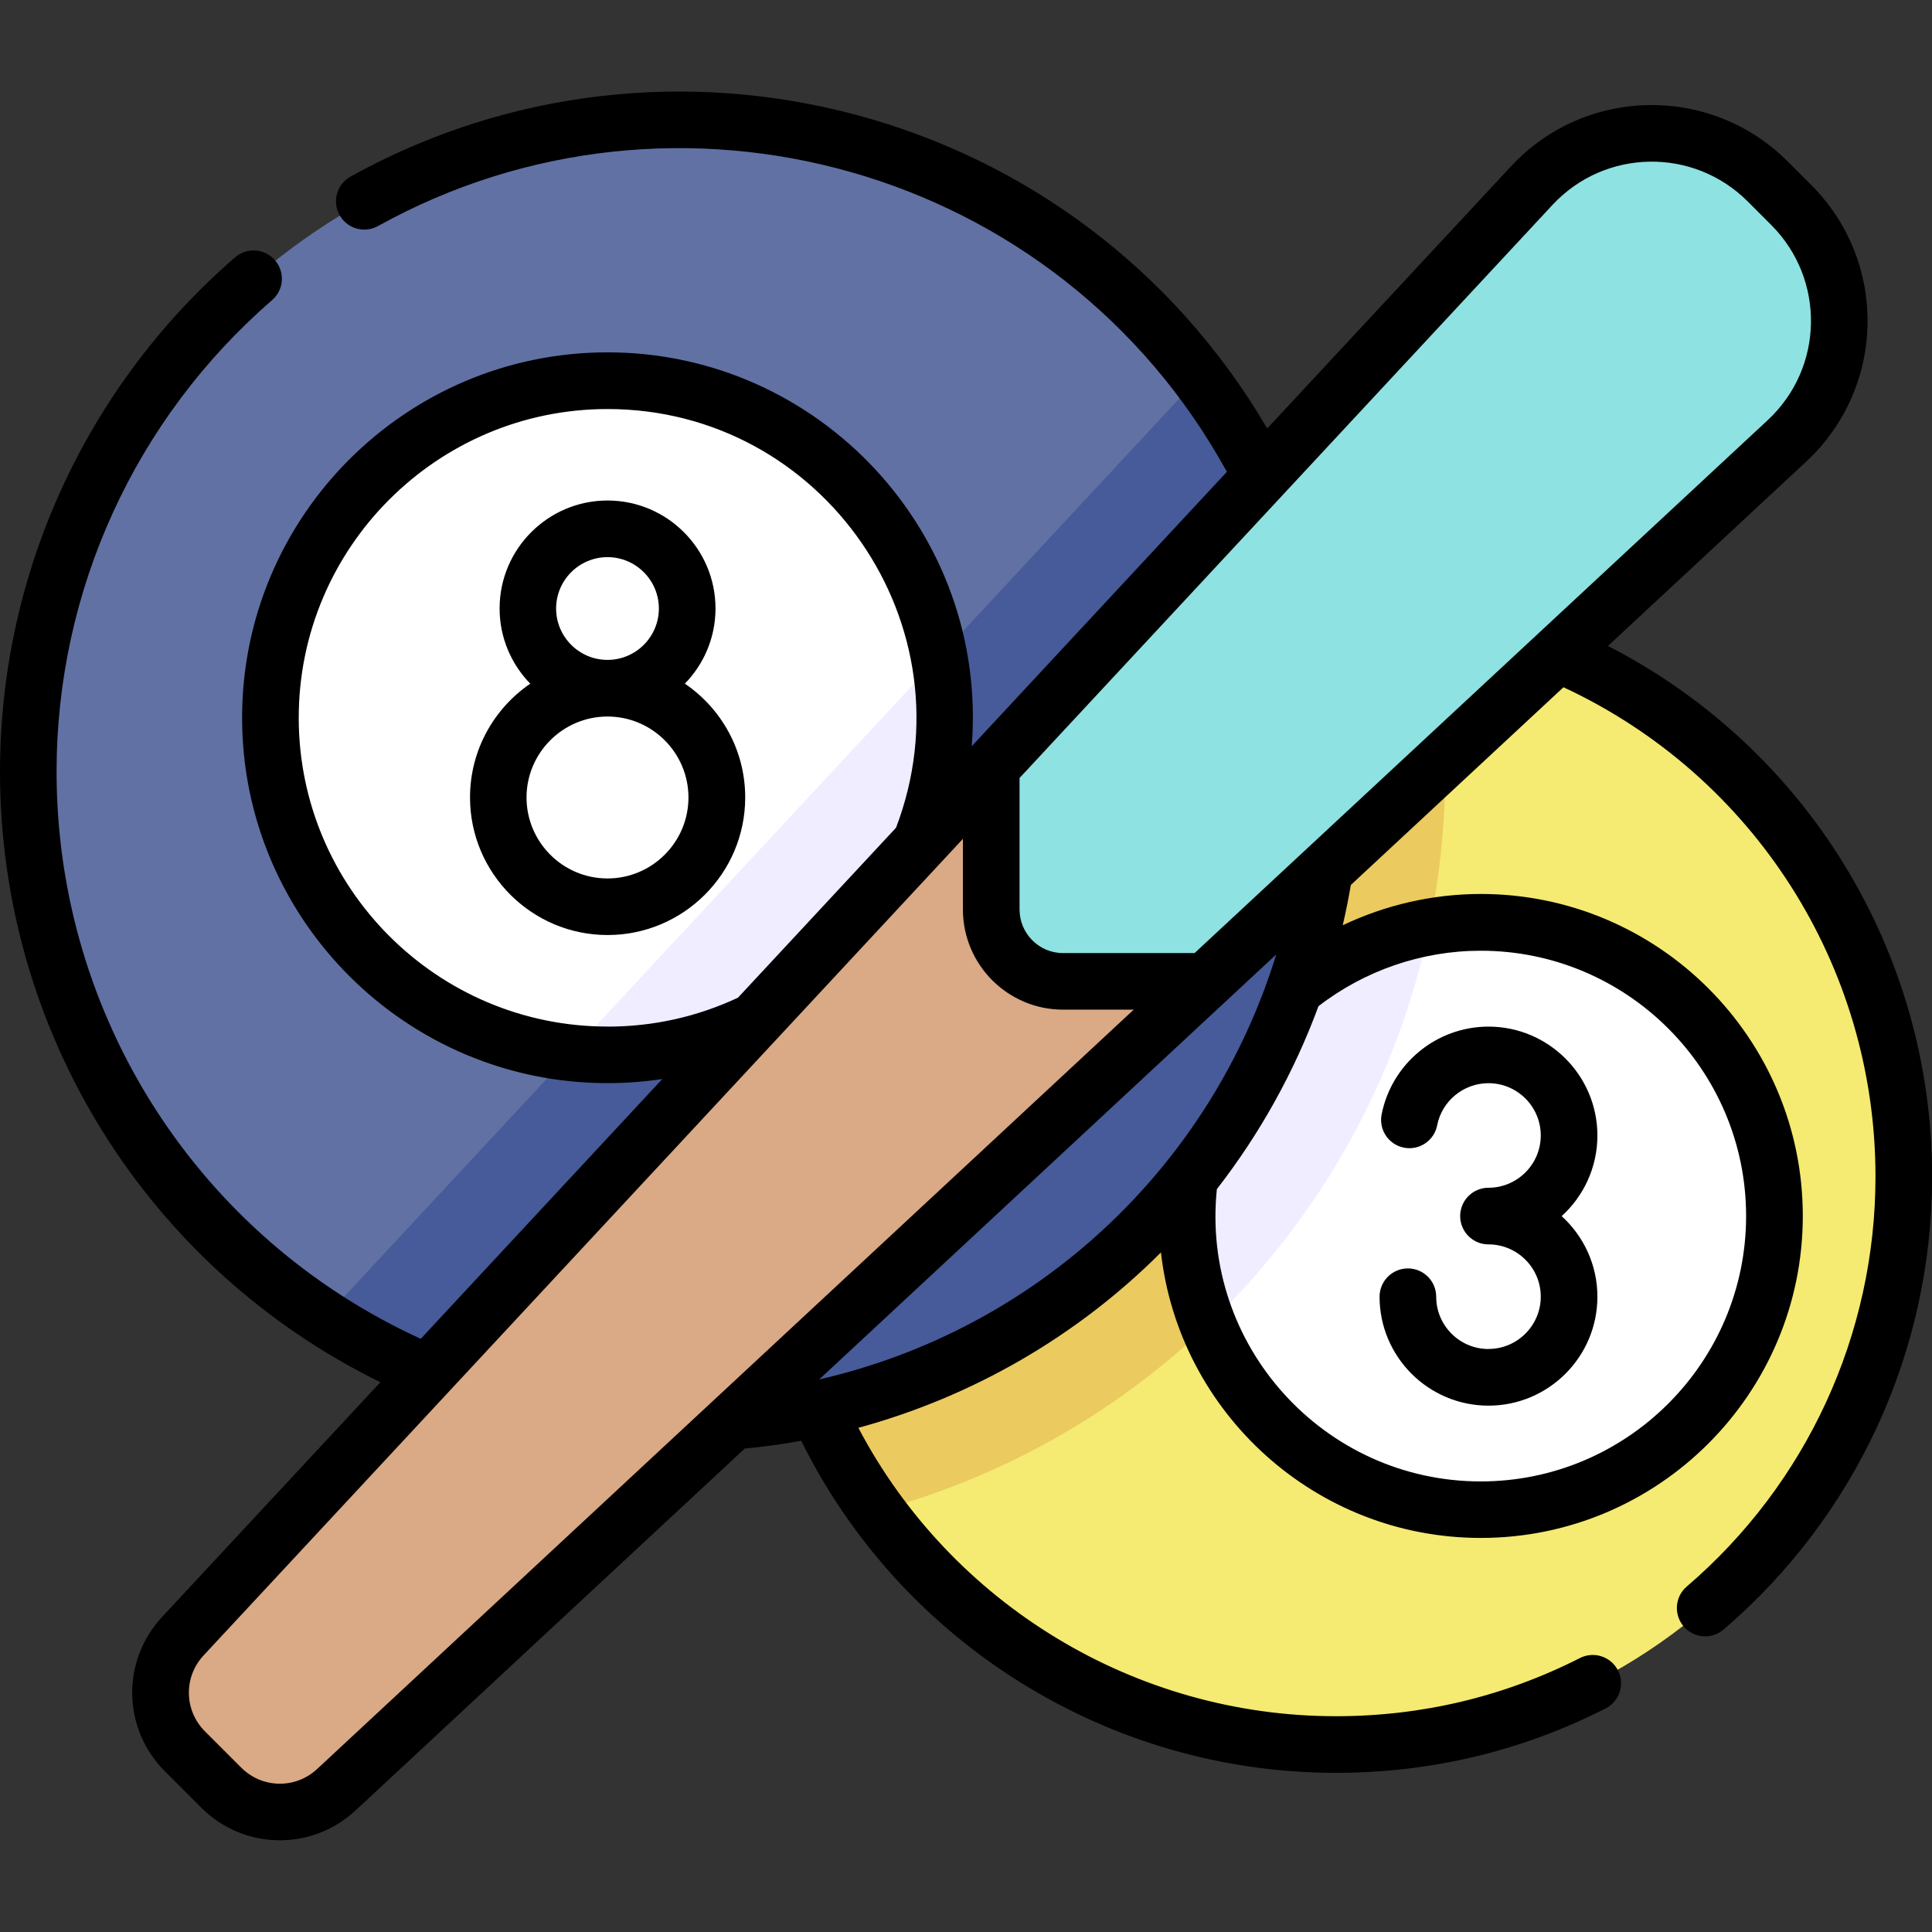 <!-- Generated by IcoMoon.io -->
<svg version="1.1" xmlns="http://www.w3.org/2000/svg" width="32" height="32" viewBox="0 0 32 32">
<rect x="0" y="0" width="32" height="32" fill="#333333" stroke="none"/>
<title>billiard</title>
<path fill="#f5ea72" d="M28.771 12.842c3.673 3.673 3.673 9.627 0 13.3s-9.627 3.673-13.3 0c-3.673-3.673-3.673-9.627 0-13.3s9.627-3.673 13.3 0z"></path>
<path fill="#ebca5f" d="M12.72 19.491c0 2.070 0.669 3.983 1.802 5.536 5.414-1.441 9.414-6.385 9.414-12.246 0-0.88-0.090-1.739-0.262-2.568-0.504-0.083-1.021-0.128-1.548-0.128-5.195 0-9.406 4.211-9.406 9.406z"></path>
<path fill="#fff" d="M29.39 20.143c0 2.686-2.178 4.864-4.864 4.864s-4.864-2.178-4.864-4.864c0-2.686 2.178-4.864 4.864-4.864s4.864 2.178 4.864 4.864z"></path>
<path fill="#efedff" d="M19.662 20.143c0 0.636 0.123 1.243 0.346 1.8 1.826-1.743 3.134-4.025 3.664-6.588-2.279 0.404-4.010 2.393-4.010 4.788z"></path>
<path fill="#6171a3" d="M22.060 12.782c0 5.962-4.833 10.796-10.796 10.796s-10.796-4.833-10.796-10.796c0-5.962 4.833-10.796 10.796-10.796s10.796 4.833 10.796 10.796z"></path>
<path fill="#475a99" d="M11.265 23.578c5.962 0 10.796-4.833 10.796-10.796 0-2.456-0.82-4.719-2.201-6.533l-14.487 15.58c1.694 1.106 3.718 1.75 5.893 1.75z"></path>
<path fill="#fff" d="M15.645 11.889c0 3.083-2.5 5.583-5.583 5.583s-5.583-2.5-5.583-5.583c0-3.083 2.5-5.583 5.583-5.583s5.583 2.5 5.583 5.583z"></path>
<path fill="#efedff" d="M10.062 17.472c3.083 0 5.583-2.5 5.583-5.583 0-0.345-0.032-0.683-0.091-1.011l-6.1 6.56c0.2 0.022 0.403 0.033 0.609 0.033z"></path>
<path fill="#daa985" d="M29.597 7.303l-24.025 22.34c-0.542 0.504-1.385 0.489-1.909-0.035l-0.6-0.6c-0.523-0.523-0.538-1.367-0.035-1.909l22.34-24.025c1.047-1.127 2.821-1.159 3.908-0.071l0.39 0.39c1.088 1.088 1.055 2.861-0.071 3.908z"></path>
<path fill="#8ee2e1" d="M25.369 3.076l-8.951 9.626v2.362c0 0.657 0.533 1.19 1.19 1.19h2.362l9.626-8.951c1.127-1.048 1.159-2.821 0.071-3.908l-0.39-0.39c-1.088-1.088-2.861-1.056-3.908 0.071z"></path>
<path fill="#000" d="M24.654 22.344c-0.478 0-0.866-0.389-0.866-0.866 0-0.259-0.21-0.469-0.469-0.469s-0.469 0.21-0.469 0.469c0 0.994 0.809 1.804 1.804 1.804s1.804-0.809 1.804-1.804c0-0.529-0.229-1.005-0.592-1.335 0.363-0.33 0.592-0.806 0.592-1.335 0-0.995-0.809-1.804-1.804-1.804-0.86 0-1.604 0.612-1.77 1.455-0.050 0.254 0.116 0.5 0.37 0.55s0.5-0.116 0.55-0.37c0.079-0.404 0.437-0.698 0.85-0.698 0.478 0 0.866 0.389 0.866 0.866s-0.389 0.866-0.866 0.866c-0.259 0-0.469 0.21-0.469 0.469s0.21 0.469 0.469 0.469c0.478 0 0.866 0.389 0.866 0.866s-0.389 0.866-0.866 0.866zM26.63 10.702l3.286-3.056c1.32-1.227 1.362-3.304 0.083-4.583l-0.39-0.39c-1.271-1.271-3.349-1.244-4.583 0.083l-4.037 4.341c-3.13-5.346-9.906-7.1-15.183-4.172-0.226 0.126-0.308 0.411-0.182 0.637s0.411 0.308 0.637 0.182c4.926-2.733 11.269-1.009 14.060 4.071l-4.226 4.545c0.276-3.536-2.531-6.524-6.033-6.524-3.337 0-6.052 2.715-6.052 6.052s2.715 6.052 6.052 6.052c0.307 0 0.61-0.023 0.908-0.068l-4.001 4.303c-3.675-1.68-6.032-5.332-6.032-9.394 0-2.998 1.301-5.845 3.57-7.81 0.196-0.17 0.217-0.465 0.047-0.661s-0.466-0.217-0.661-0.047c-2.474 2.143-3.893 5.248-3.893 8.518 0 4.326 2.452 8.226 6.3 10.113l-3.614 3.886c-0.679 0.73-0.659 1.854 0.046 2.559l0.6 0.6c0.705 0.705 1.829 0.725 2.559 0.046l6.444-5.992c0.314-0.030 0.627-0.073 0.936-0.129 1.659 3.353 5.094 5.5 8.855 5.5 1.572 0 3.075-0.359 4.467-1.066 0.231-0.117 0.323-0.399 0.206-0.63s-0.399-0.323-0.63-0.206c-1.259 0.64-2.62 0.964-4.043 0.964-3.327 0-6.372-1.858-7.909-4.777 1.88-0.512 3.616-1.508 5.012-2.905 0.301 2.657 2.561 4.729 5.298 4.729 2.941 0 5.333-2.392 5.333-5.333s-2.392-5.333-5.333-5.333c-0.795 0-1.577 0.181-2.287 0.518 0.051-0.221 0.096-0.443 0.134-0.667l3.522-3.275c3.149 1.465 5.168 4.613 5.168 8.105 0 2.613-1.139 5.088-3.126 6.79-0.197 0.168-0.219 0.464-0.051 0.661s0.464 0.22 0.661 0.051c2.195-1.88 3.454-4.615 3.454-7.502 0-3.731-2.086-7.107-5.37-8.789zM10.062 17.003c-2.82 0-5.114-2.294-5.114-5.114s2.294-5.114 5.114-5.114c3.571 0 6.054 3.591 4.779 6.935l-2.618 2.815c-0.678 0.317-1.405 0.479-2.161 0.479zM5.253 29.3c-0.359 0.334-0.911 0.324-1.258-0.023l-0.6-0.6c-0.346-0.346-0.357-0.899-0.023-1.258l12.577-13.525v1.17c0 0.915 0.744 1.659 1.659 1.659h1.17zM13.568 22.848l7.571-7.040c-1.082 3.519-3.953 6.21-7.571 7.040zM24.526 15.747c2.424 0 4.395 1.972 4.395 4.395s-1.972 4.395-4.395 4.395c-2.596 0-4.638-2.252-4.371-4.841 0.713-0.918 1.282-1.942 1.683-3.030 0.767-0.593 1.716-0.919 2.688-0.919zM19.786 15.786h-2.178c-0.398 0-0.721-0.324-0.721-0.722v-2.178l8.826-9.491c0.869-0.935 2.335-0.958 3.234-0.059l0.39 0.39c0.899 0.899 0.876 2.365-0.059 3.234zM11.343 11.324c0.314-0.322 0.508-0.761 0.508-1.246 0-0.986-0.802-1.788-1.788-1.788s-1.788 0.802-1.788 1.788c0 0.484 0.194 0.924 0.508 1.246-0.602 0.411-0.998 1.102-0.998 1.884 0 1.257 1.022 2.279 2.279 2.279s2.279-1.022 2.279-2.279c0-0.782-0.396-1.474-0.999-1.884zM10.062 9.228c0.469 0 0.851 0.382 0.851 0.851s-0.382 0.851-0.851 0.851c-0.469 0-0.851-0.382-0.851-0.851s0.382-0.851 0.851-0.851zM10.062 14.55c-0.74 0-1.341-0.602-1.341-1.341s0.602-1.341 1.341-1.341 1.341 0.602 1.341 1.341-0.602 1.341-1.341 1.341z"></path>
</svg>
